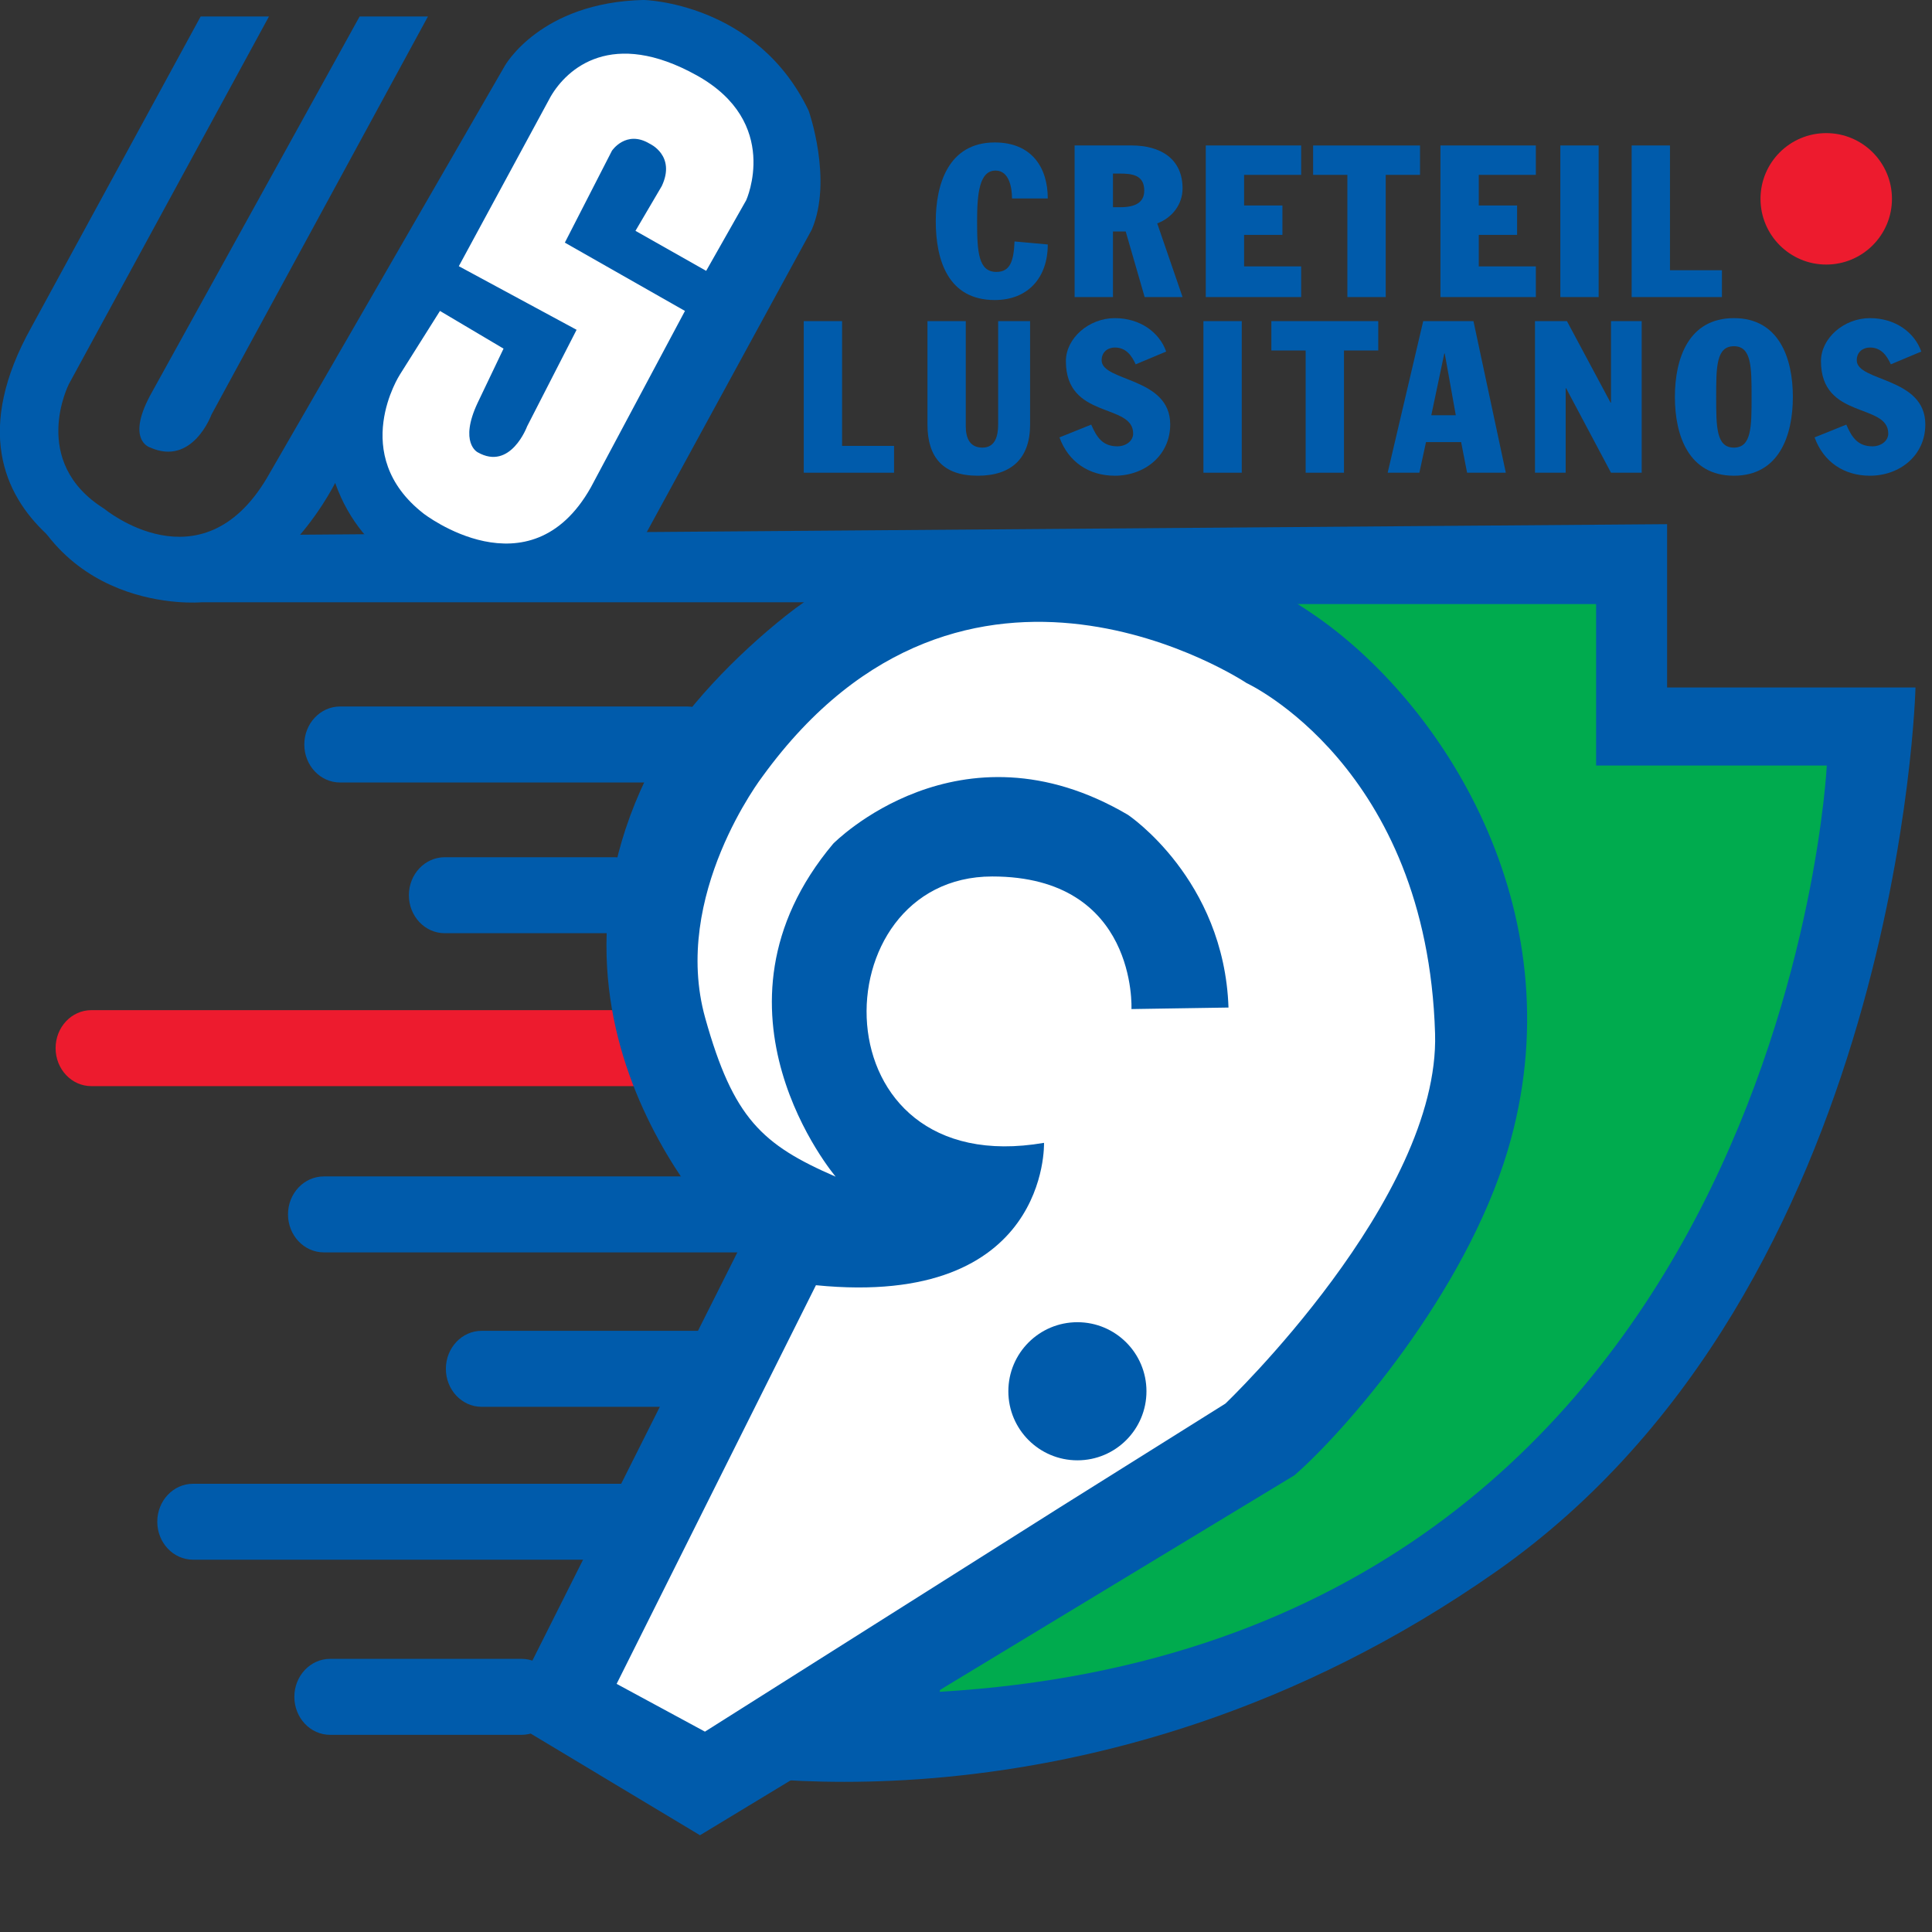 <svg height="1000" viewBox="0 0 1000 1000" width="1000" xmlns="http://www.w3.org/2000/svg"><rect x="0" y="0" width="1000" height="1000" fill="#333333" stroke="none"/><g transform="matrix(3.674 0 0 3.674 -1004.835 -222.84)"><path d="m363.861 137.002-2.499 2.004s-10.603 10.237-26.706 3.615c0 0-9.958-2.655-13.938-13.936 0 0-10.287 20.909-26.55 14.932 0 0-32.189-8.296-16.264-36.837l23.864-43.806h9.624l-28.178 51.77s-5.64 10.954 4.98 17.59c0 0 13.604 11.282 22.895-4.318l33.519-58.073s4.981-8.961 19.581-9.294c0 0 15.93.333 23.237 15.601 0 0 3.438 9.755.436 16.755z" fill="#005bab"/><path d="m333.788 62.975-30.495 56.085s-2.659 7.305-8.628 4.643c0 0-3.651-.991.329-7.958l29.169-52.769h9.625" fill="#005bab"/><path d="m521.521 88.664c0-5.114 4.145-9.257 9.259-9.257s9.26 4.143 9.26 9.257-4.146 9.26-9.26 9.26-9.259-4.146-9.259-9.26" fill="#ed1b2e"/><path d="m369.655 208.316c0 2.957-2.254 5.353-5.039 5.353h-78.25c-2.784 0-5.034-2.396-5.034-5.353 0-2.955 2.251-5.351 5.034-5.351h78.25c2.785.001 5.039 2.396 5.039 5.351" fill="#ed1b2e"/><g fill="#005bab"><path d="m416.072 88.615c0-1.438-.36-3.931-2.314-3.931-2.281 0-2.605 3.211-2.605 7.169 0 4.38.209 7.108 2.726 7.108 1.98 0 2.433-1.616 2.549-4.291l4.683.424c0 4.677-2.793 7.83-7.467 7.83-6.542 0-8.312-5.553-8.312-11.101 0-5.132 1.738-11.101 8.312-11.101 5.159 0 7.467 3.483 7.467 7.892h-5.039"/><path d="m424.891 102.504h5.403v-9.239h1.797l2.668 9.239h5.342l-3.571-10.377c2.099-.783 3.571-2.673 3.571-4.924 0-4.198-3.117-6.057-7.174-6.057h-8.036zm5.403-17.399h.895c1.801 0 3.513.183 3.513 2.399 0 1.712-1.32 2.341-3.362 2.341h-1.045v-4.74"/><path d="m443.369 81.147h13.44v4.14h-8.04v4.316h5.398v4.14h-5.398v4.441h8.04v4.32h-13.44z"/><path d="m458.49 81.147h15.063v4.14h-4.834v17.217h-5.4v-17.217h-4.829z"/><path d="m476.431 81.147h13.439v4.14h-8.041v4.316h5.399v4.14h-5.399v4.441h8.041v4.32h-13.439z"/><path d="m493.321 81.147h5.398v21.357h-5.398z"/><path d="m503.367 81.147h5.4v17.578h7.32v3.779h-12.72z"/><path d="m386.733 105.894h5.399v17.577h7.32v3.78h-12.719z"/><path d="m418.62 120.474c0 4.797-2.668 7.2-7.378 7.2-4.893 0-7.08-2.613-7.08-7.2v-14.58h5.398v14.818c0 1.621.538 3.002 2.344 3.002 1.828 0 2.215-1.682 2.215-3.271v-14.549h4.501z"/><path d="m427.23 120.474c.782 1.801 1.618 3.058 3.69 3.058 1.227 0 2.22-.78 2.22-1.799 0-4.35-9.478-1.95-9.478-10.202 0-3.207 3.211-6.058 6.898-6.058 3.598 0 6.297 2.042 7.23 4.71l-4.296 1.799c-.569-1.256-1.379-2.368-2.935-2.368-.93 0-1.859.569-1.859 1.799 0 3.028 9.659 2.342 9.659 9.03 0 4.381-3.603 7.231-7.8 7.231-3.63 0-6.538-1.921-7.801-5.399z"/><path d="m443.04 105.894h5.399v21.357h-5.399z"/><path d="m452.61 105.894h15.059v4.137h-4.829v17.22h-5.4v-17.22h-4.83z"/><path d="m468.994 127.251h4.47l.93-4.318h4.95l.84 4.318h5.457l-4.559-21.357h-7.08zm7.979-16.799h.063l1.557 8.703h-3.451z"/><path d="m489.75 105.894h4.501l6.15 11.489h.058v-11.489h4.323v21.357h-4.323l-6.328-11.909h-.059v11.909h-4.322z"/><path d="m509.46 116.571c0 5.461 1.948 11.103 8.312 11.103 6.355 0 8.308-5.642 8.308-11.103 0-5.459-1.952-11.099-8.308-11.099-6.364.001-8.312 5.64-8.312 11.099zm5.817 0c0-4.198 0-7.141 2.495-7.141 2.49 0 2.49 2.942 2.49 7.141 0 4.2 0 7.143-2.49 7.143-2.495 0-2.495-2.942-2.495-7.143"/><path d="m533.609 120.474c.778 1.801 1.623 3.058 3.687 3.058 1.231 0 2.224-.78 2.224-1.799 0-4.35-9.481-1.95-9.481-10.202 0-3.207 3.211-6.058 6.902-6.058 3.602 0 6.302 2.042 7.231 4.71l-4.291 1.799c-.569-1.256-1.379-2.368-2.94-2.368-.93 0-1.859.569-1.859 1.799 0 3.028 9.659 2.342 9.659 9.03 0 4.381-3.598 7.231-7.8 7.231-3.634 0-6.542-1.921-7.801-5.399z"/><path d="m336.141 181.422c-2.779 0-5.039 2.395-5.039 5.35s2.259 5.352 5.039 5.352h23.98c2.779 0 5.034-2.397 5.034-5.352s-2.255-5.35-5.034-5.35z"/><path d="m341.353 248.142c-2.784 0-5.039 2.398-5.039 5.351 0 2.957 2.254 5.355 5.039 5.355h31.278c2.779 0 5.034-2.397 5.034-5.355 0-2.953-2.255-5.351-5.034-5.351z"/><path d="m361.335 269.689h-60.635c-2.788 0-5.043 2.393-5.043 5.346 0 2.962 2.255 5.351 5.043 5.351h60.634c2.784 0 5.039-2.389 5.039-5.351.001-2.953-2.254-5.346-5.038-5.346"/><path d="m346.979 294.354h-26.978c-2.779 0-5.034 2.397-5.034 5.354 0 2.953 2.255 5.351 5.034 5.351h26.978c2.788 0 5.043-2.397 5.043-5.351 0-2.957-2.255-5.354-5.043-5.354"/><path d="m314.073 231.735c0 2.958 2.259 5.355 5.044 5.355h60.287c2.784 0 5.039-2.397 5.039-5.355 0-2.952-2.255-5.345-5.039-5.345h-60.287c-2.785.001-5.044 2.393-5.044 5.345"/><path d="m375.366 165.542c0-2.957-2.255-5.356-5.034-5.356h-48.925c-2.784 0-5.038 2.399-5.038 5.356 0 2.956 2.255 5.351 5.038 5.351h48.925c2.779 0 5.034-2.395 5.034-5.351"/><path d="m508.362 157.504v-23.004l-195.494 1.504-21.503.998-16.5-12.997c5.003 23.499 27.004 21.498 27.004 21.498h99.494l-29.499 164.492s55.498 12.003 112.49-27.996c57.001-39.999 59.002-124.495 59.002-124.495z"/></g><path d="m498.36 145.754v22.748h32.5s-6.004 123.494-124.995 130.494l46.994-153.242z" fill="#00ab4e"/><path d="m372.115 319.205-27.635-16.593 33.194-66.109s-32.083-29.698-12.283-67.943c4.011-7.754 12.101-15.839 18.878-21.211 6.849-5.435 14.894-8.908 23.459-10.547 17.838-3.411 36.321.209 51.429 10.843 18.434 12.975 36.499 42.398 26.759 75.059-6.053 20.298-22.996 39.656-30.059 45.794z" fill="#005bab"/><path d="m446.136 258.393s30.228-28.841 29.538-52.124c-1.125-37.685-26.555-49.385-26.555-49.385s-39.5-26.391-68.194 13.152c0 0-12.906 16.782-8.072 34.042 3.945 14.107 7.996 17.847 18.376 22.348 0 0-19.991-23.533-.347-46.912 0 0 17.722-18.067 41.515-4.071 0 0 13.556 9.034 14.174 27.155l-13.671.213s.89-18.679-19.612-18.679c-24.425 0-25.021 43.09 7.293 37.526 0 0 .783 23.34-32.131 20.058l-28.08 56.164 12.443 6.729 50.037-31.62z" fill="#fff"/><path d="m415.556 256.658c0-5.372 4.354-9.73 9.73-9.73 5.373 0 9.727 4.358 9.727 9.73s-4.354 9.727-9.727 9.727c-5.376 0-9.73-4.355-9.73-9.727" fill="#005bab"/><path d="m363.024 93.174 9.962 5.637 5.639-9.95s4.972-10.952-6.969-17.591c-11.945-6.636-18.256-.992-20.578 2.986l-12.941 23.9 16.593 8.959-6.969 13.602s-2.326 6.309-6.969 3.653c0 0-2.655-1.325 0-6.969l3.647-7.632-8.957-5.31-5.643 8.961s-7.302 11.285 3.322 19.577c0 0 14.934 11.618 23.562-3.651l13.275-24.887-16.922-9.624 6.635-12.946s1.992-2.989 5.31-.994c0 0 3.74 1.659 1.708 5.975z" fill="#fff"/></g></svg>